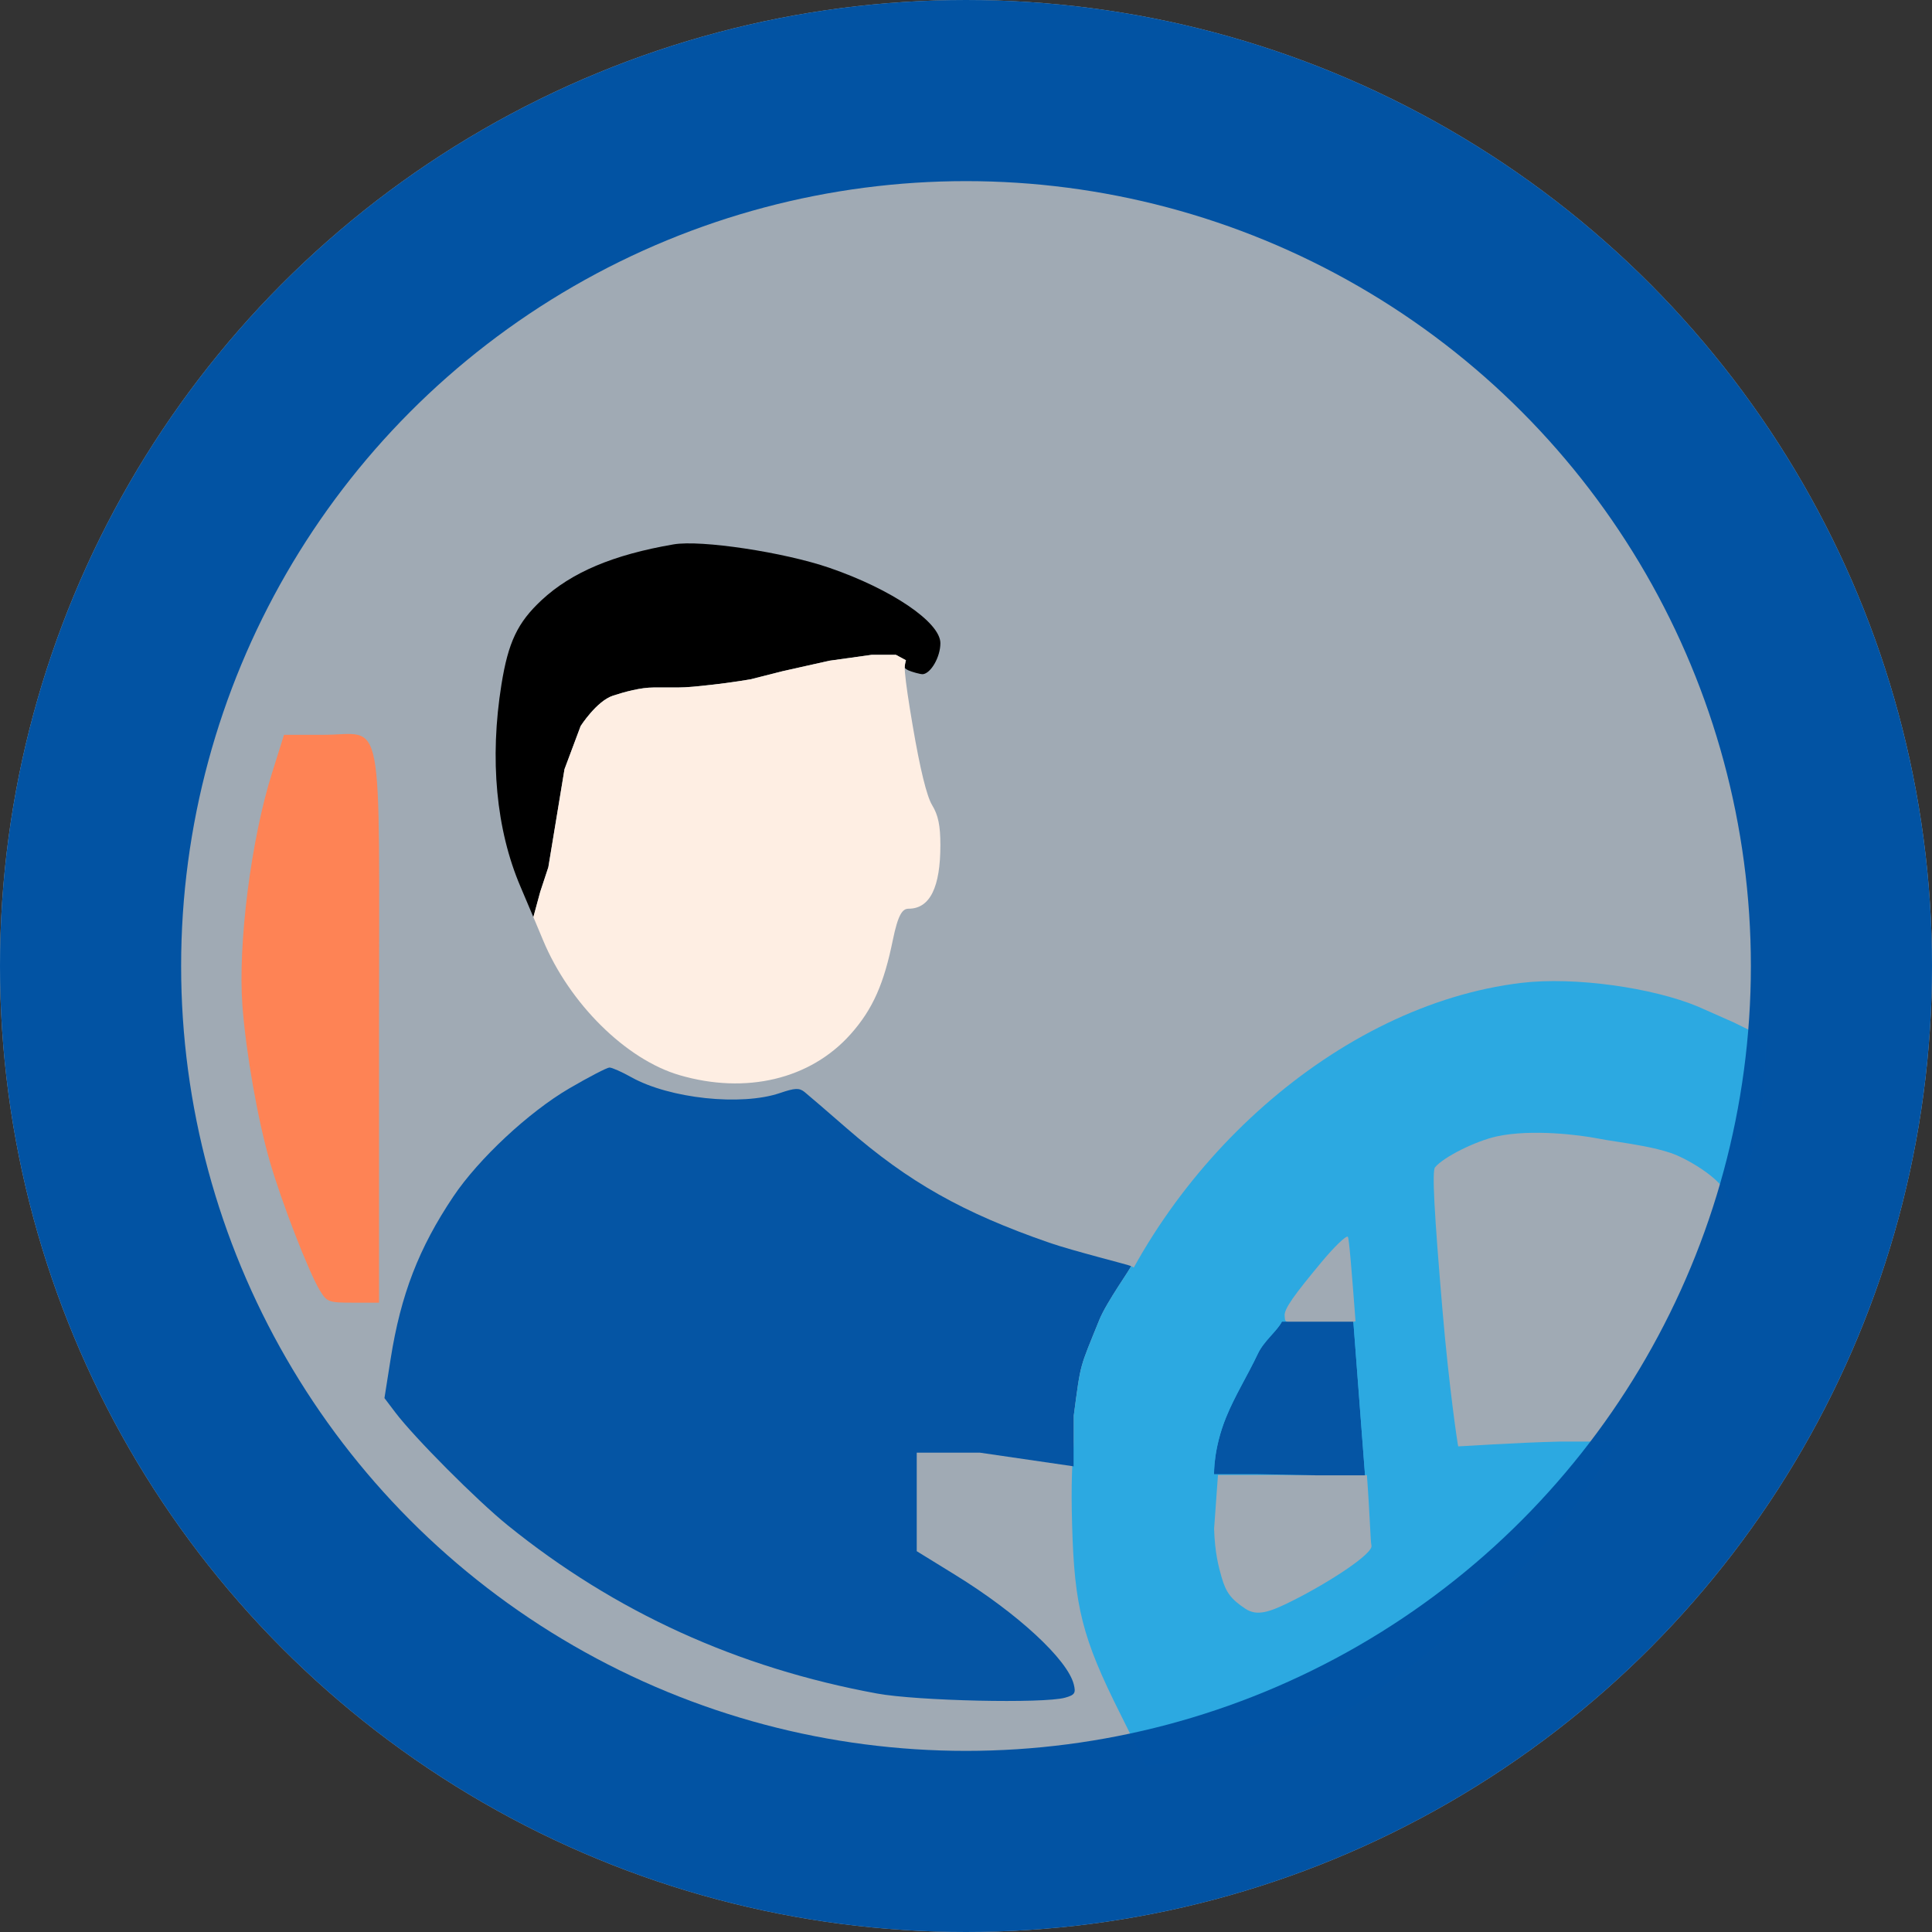 <svg width="128" height="128" viewBox="0 0 128 128" fill="none" xmlns="http://www.w3.org/2000/svg">
<rect x="0" y="0" width="128" height="128" fill="#333333" stroke="none"/>
<g clip-path="url(#clip0_347_1025)">
<circle cx="64" cy="64" r="64" fill="#F2F2F2" fill-opacity="0.66"/>
<circle cx="64" cy="64" r="64" fill="#0267CA" fill-opacity="0.1"/>
<path fill-rule="evenodd" clip-rule="evenodd" d="M74.224 113.552C75.158 115.414 75.895 116.966 75.861 117C75.861 117 80.016 116.638 82.985 115.681C85.983 114.715 87.108 114.655 89.78 112.984C92.573 111.237 95.163 109.109 97.62 106.912C100.007 104.777 101.348 103.548 103.369 101.061C104.94 99.127 107.162 95.508 107.162 95.508H103.369C100.46 95.572 96.636 95.839 96.61 95.826C96.585 95.814 96.001 91.888 95.572 86.847C95.011 80.237 94.872 77.585 95.075 77.338C95.635 76.657 97.767 75.591 99.18 75.286C101.478 74.79 104.675 75.192 105.88 75.431C106.244 75.503 106.683 75.57 107.162 75.644C108.27 75.815 109.591 76.019 110.686 76.385C111.713 76.728 113.822 77.957 114.345 79.005L114.867 80.053C115.072 79.354 115.516 78.23 115.913 76.909C116.309 75.588 116.819 73.246 116.859 72.194C116.958 69.574 117.02 69.622 116.994 68.787L114.867 67.739L112.503 66.692C109.516 65.441 104.33 64.696 100.792 65.119C88.661 66.571 76.939 77.134 72.565 89.659C71.219 93.514 70.891 95.935 71.029 100.996C71.178 106.462 71.705 108.532 74.224 113.552ZM85.606 87.649C85.066 87.573 85.152 87.507 85.112 87.191C85.052 86.722 85.793 85.738 87.532 83.643C88.397 82.6 89.192 81.834 89.298 81.941C89.376 82.019 89.55 84.12 89.816 87.649H85.606ZM83.738 97.721H87.166H90.561C90.764 100.447 90.799 102.186 90.861 102.385C91.025 102.909 88.094 104.819 85.635 106.052C84.113 106.816 83.282 107.1 82.499 106.576C81.556 105.946 81.222 105.504 80.93 104.481C80.737 103.802 80.487 102.887 80.437 101.282L80.694 97.721H83.738Z" fill="#2CA9E1"/>
<path fill-rule="evenodd" clip-rule="evenodd" d="M113.364 84.073C113.364 84.073 114.155 82.309 114.374 81.635C114.278 81.925 113.364 84.073 113.364 84.073Z" fill="#2CA9E1"/>
<circle cx="64" cy="64" r="58" stroke="#0253A3" stroke-opacity="0.99" stroke-width="12"/>
<path d="M18.011 51.249C16.631 55.641 15.755 62.547 16.061 66.632C16.293 69.737 17.08 74.209 17.88 76.965C18.668 79.679 20.453 84.281 21.186 85.487C21.661 86.267 21.762 86.305 23.398 86.305H25.112V68.188C25.112 46.577 25.511 48.684 21.419 48.684H18.816L18.011 51.249Z" fill="#FE8355"/>
<path d="M44.629 36.066C40.628 36.751 37.854 37.923 35.881 39.762C34.291 41.244 33.673 42.541 33.222 45.351C32.429 50.291 32.868 54.963 34.481 58.738C34.729 59.32 35.044 60.062 35.337 60.759L35.792 59.083L36.328 57.459L36.864 54.211L37.399 50.963L38.47 48.1C38.47 48.1 39.527 46.447 40.612 46.09C41.408 45.83 42.454 45.549 43.29 45.549H44.897C45.527 45.549 46.315 45.461 46.987 45.386C47.095 45.374 47.201 45.362 47.302 45.351C48.38 45.233 49.717 45.008 49.717 45.008L51.859 44.466L54.958 43.773L57.75 43.384H59.357L60.021 43.743C60.021 43.743 59.91 44.226 59.942 44.252C59.994 44.294 60.021 44.336 60.198 44.419C60.375 44.501 60.992 44.685 61.151 44.666C61.675 44.6 62.303 43.533 62.303 42.611C62.303 41.23 59.078 39.04 54.958 37.622C51.944 36.585 46.44 35.756 44.629 36.066Z" fill="black"/>
<path d="M35.974 62.279C37.72 66.481 41.474 70.197 45.018 71.231C49.428 72.519 53.685 71.504 56.345 68.529C57.859 66.836 58.573 65.11 59.146 62.308C59.505 60.55 59.798 60.204 60.198 60.204C61.625 60.204 62.303 58.758 62.303 55.991C62.303 54.698 62.159 54.002 61.756 53.343C61.4 52.76 60.954 50.939 60.472 48.1C60.184 46.41 60.014 45.255 59.956 44.56C59.912 44.03 59.98 43.892 60.021 43.743L59.357 43.384H57.75L54.958 43.773L51.859 44.466L49.717 45.008C49.717 45.008 48.38 45.233 47.302 45.351C47.201 45.362 47.095 45.374 46.987 45.386C46.315 45.461 45.527 45.549 44.897 45.549H43.29C42.454 45.549 41.408 45.83 40.612 46.09C39.527 46.447 38.47 48.1 38.47 48.1L37.399 50.963L36.864 54.211L36.328 57.459L35.792 59.083L35.337 60.759C35.537 61.234 35.727 61.687 35.881 62.056L35.974 62.279Z" fill="#FEEEE3"/>
<path d="M83.349 97.667L87.261 97.745H90.437L89.663 87.567H86.223L84.928 87.564C84.607 88.191 83.74 88.836 83.341 89.679C82.648 91.144 81.828 92.439 81.237 93.888C80.378 95.993 80.436 97.667 80.436 97.667H83.349Z" fill="#0555A4"/>
<path d="M37.719 72.108C35.036 73.674 31.709 76.775 30.033 79.275C27.744 82.689 26.552 85.777 25.881 90.029L25.471 92.627L26.193 93.581C27.456 95.248 31.596 99.404 33.638 101.056C40.743 106.801 48.873 110.504 58.105 112.2C60.768 112.69 69.128 112.876 70.561 112.477C71.204 112.298 71.287 112.173 71.141 111.596C70.727 109.946 67.419 106.889 63.301 104.351L60.736 102.77V99.507V96.244H64.929L71.141 97.15V93.782C71.617 90.189 71.515 90.712 72.826 87.461C73.319 86.237 74.992 83.942 74.931 83.881C74.869 83.819 71.083 82.876 69.512 82.331C63.784 80.344 60.203 78.322 56.118 74.769C54.808 73.63 53.544 72.542 53.309 72.352C52.953 72.065 52.675 72.076 51.669 72.418C49.102 73.29 44.36 72.784 41.828 71.369C41.194 71.015 40.542 70.725 40.38 70.727C40.217 70.727 39.02 71.349 37.719 72.108Z" fill="#0555A4"/>
<path d="M71.141 93.782V97.15H75.206L80.436 97.667C80.436 97.667 80.378 95.993 81.237 93.888C81.828 92.439 82.648 91.144 83.341 89.679C83.74 88.836 84.607 88.191 84.928 87.564L77.836 85.358L74.931 83.881C74.992 83.942 73.319 86.237 72.826 87.461C71.515 90.712 71.617 90.189 71.141 93.782Z" fill="#2CA9E1"/>
<path d="M96.078 95.535C96.052 95.523 95.678 91.37 95.247 86.307L89.663 87.567L90.437 97.745L96.078 95.535Z" fill="#2CA9E1"/>
</g>
<defs>
<clipPath id="clip0_347_1025">
<rect width="128" height="128" fill="white"/>
</clipPath>
</defs>
</svg>
